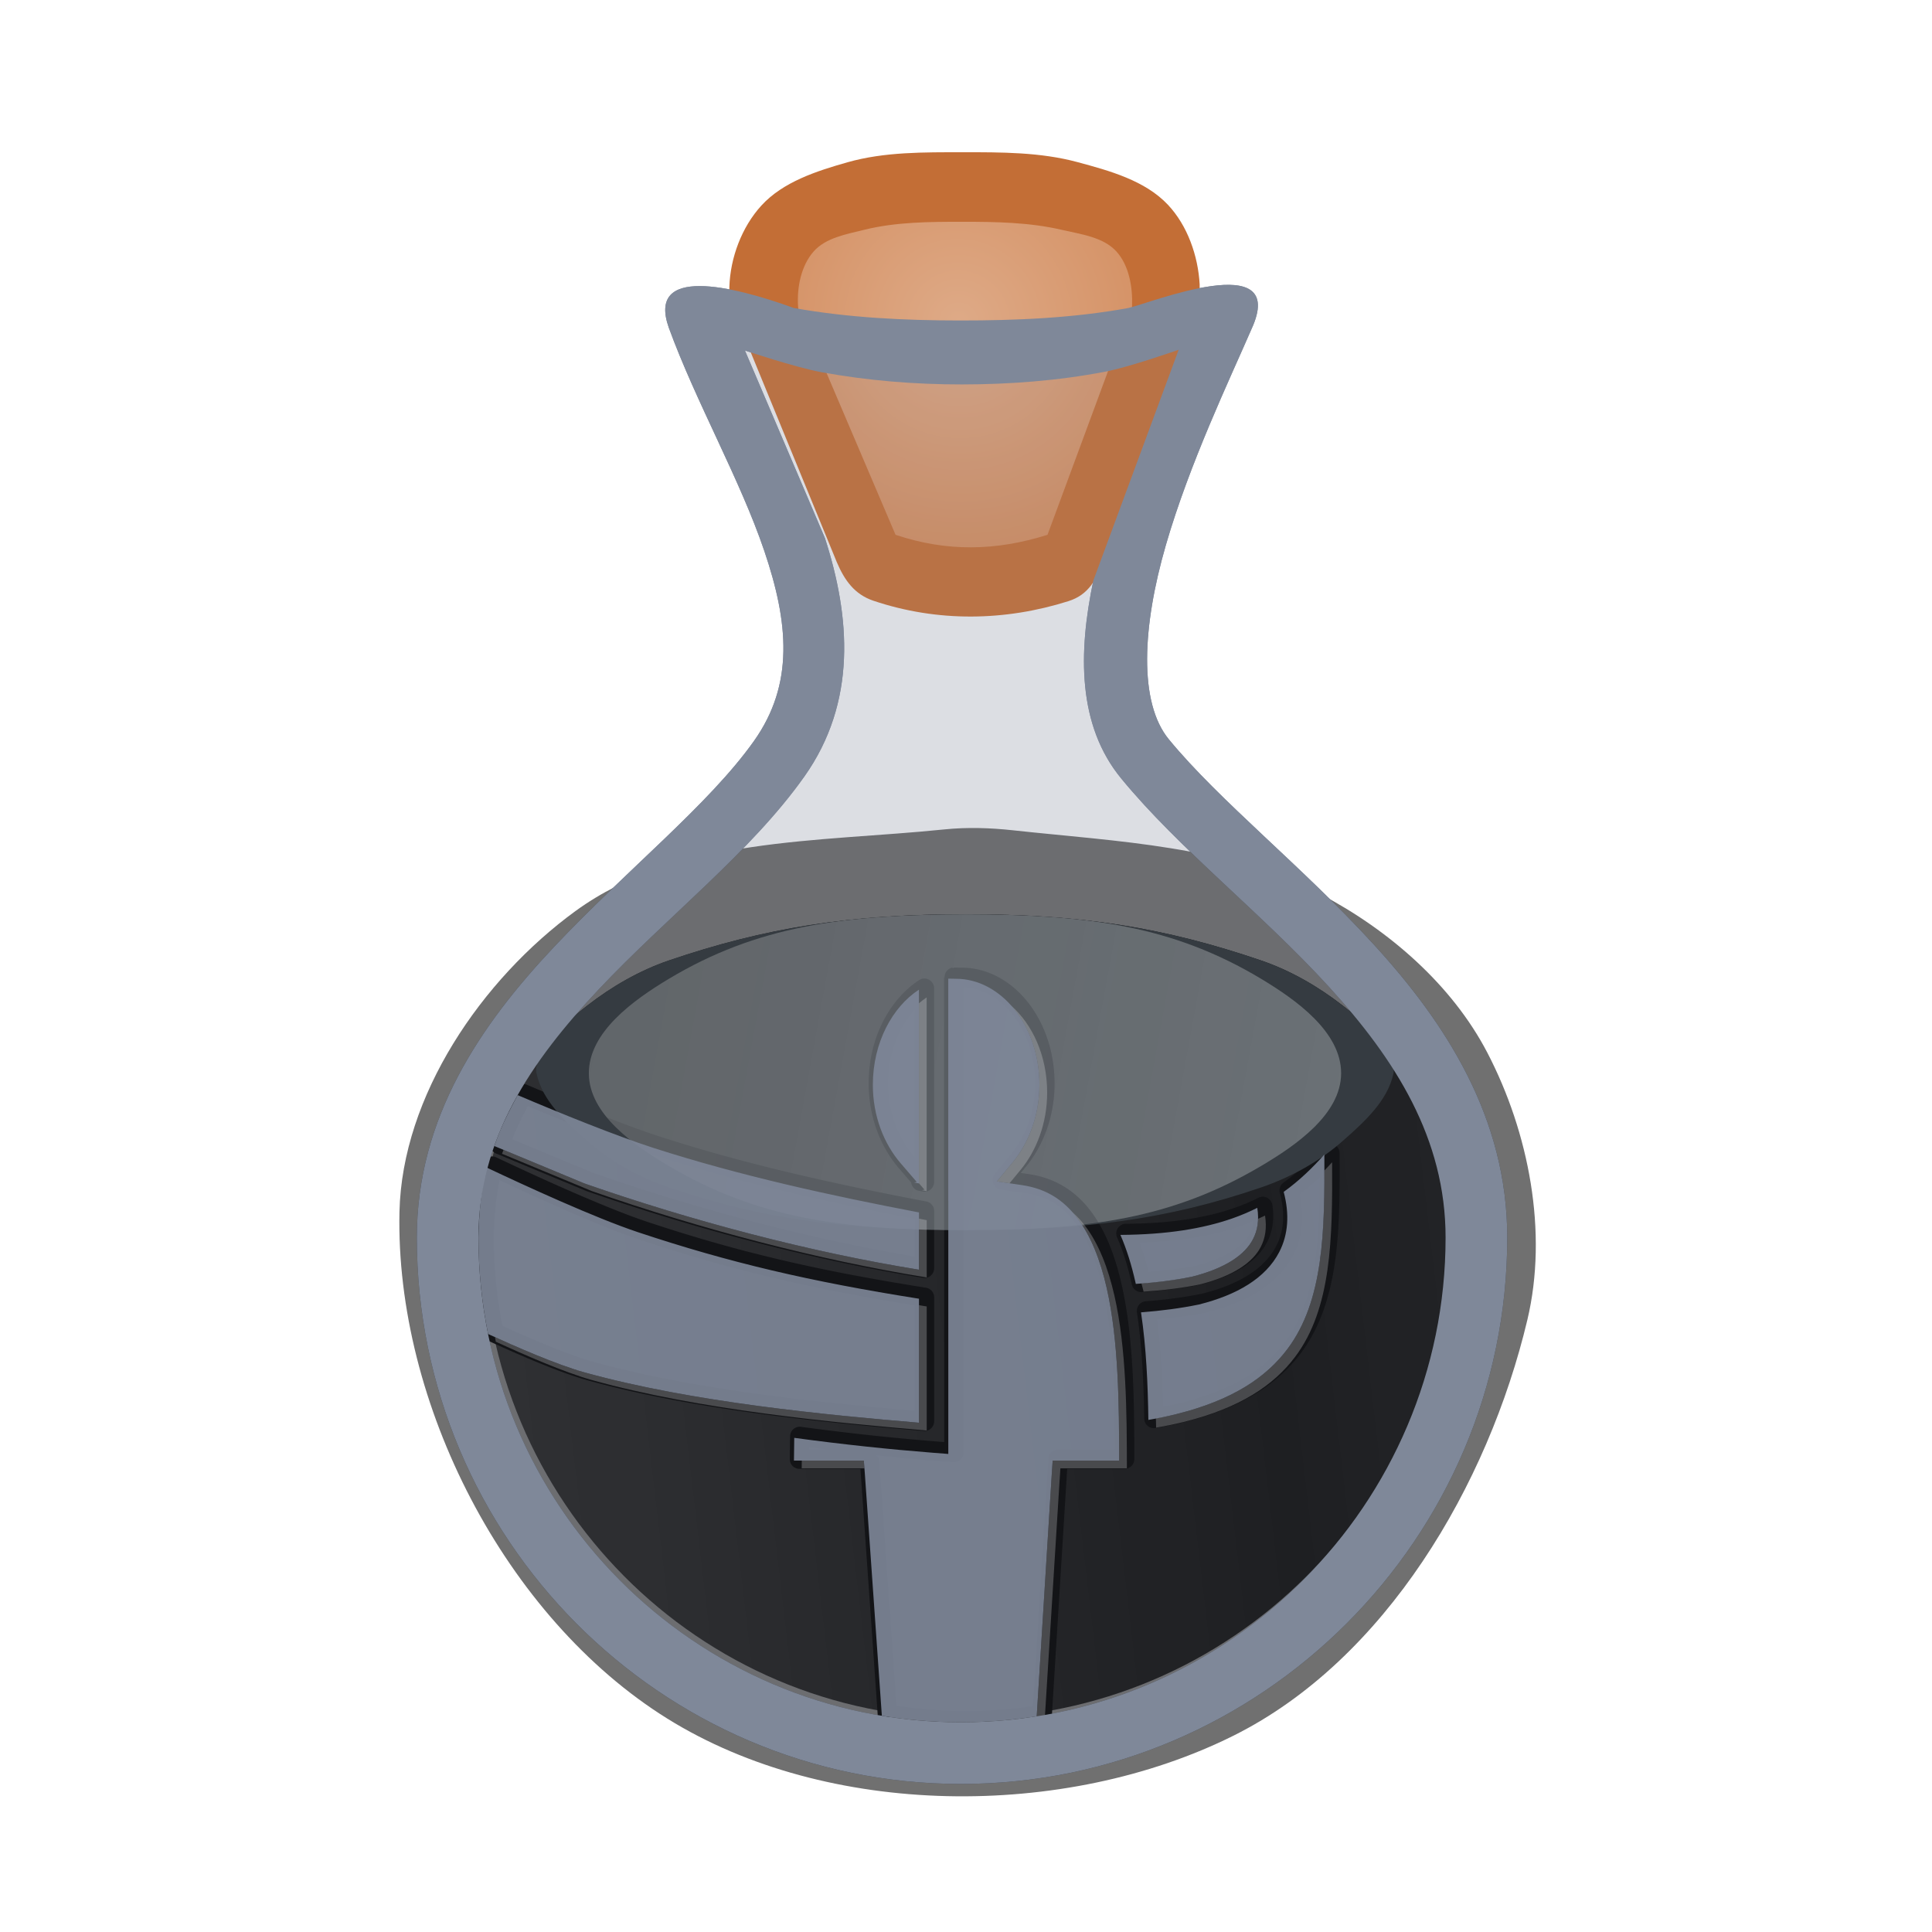 <svg height="500" viewBox="0 0 132.292 132.292" width="500" xmlns="http://www.w3.org/2000/svg" xmlns:xlink="http://www.w3.org/1999/xlink"><radialGradient id="a" cx="494.254" cy="332.559" gradientTransform="matrix(-.335 .13 -.133 -.342 276.547 68.068)" gradientUnits="userSpaceOnUse" r="43.257"><stop offset="0" stop-color="#deaa87"/><stop offset="1" stop-color="#d38d5f"/></radialGradient><linearGradient id="b"><stop offset="0" stop-color="#0d0d0d"/><stop offset="1" stop-color="#262626"/></linearGradient><linearGradient id="c" gradientUnits="userSpaceOnUse" x1="40.239" x2="91.953" xlink:href="#b" y1="68.709" y2="78.117"/><linearGradient id="d" gradientUnits="userSpaceOnUse" spreadMethod="reflect" x1="86.591" x2="21.825" xlink:href="#b" y1="88.753" y2="96.358"/><linearGradient id="e" gradientUnits="userSpaceOnUse" x1="40.239" x2="91.953" y1="68.709" y2="78.117"><stop offset="0" stop-color="#fff"/><stop offset="1" stop-color="#ecf5f9"/></linearGradient><filter id="f" color-interpolation-filters="sRGB" height="1.128" width="1.113" x="-.056" y="-.064"><feGaussianBlur stdDeviation="5.259"/></filter><filter id="g" color-interpolation-filters="sRGB" height="1.284" width="1.242" x="-.121" y="-.142"><feGaussianBlur stdDeviation="3.924"/></filter><filter id="h" color-interpolation-filters="sRGB" height="1.04" width="1.035" x="-.018" y="-.02"><feGaussianBlur stdDeviation="1.584"/></filter><g><g fill="#7f8899" stroke-width="1" transform="matrix(.265 0 0 .265 238.175 -58.892)"><path d="m-235.24 17.787-4.496.014-10.328.012-10.25.012a1.319 1.319 0 0 0 -.002 0l-4.578.014a1.319 1.319 0 0 0 -1.209 1.836l5.441 12.758c1.654 5.135 2.064 10.428-1.25 15.102-3.49 4.922-9.152 9.325-13.926 14.391-4.763 5.056-8.586 10.664-8.586 17.881 0 18.958 15.345 34.455 34.299 34.455 18.955 0 34.455-15.501 34.455-34.455 0-7.212-3.667-12.945-8.342-18.059-4.682-5.122-10.33-9.535-14.135-14.168-2.596-3.161-2.635-7.606-1.641-12.367l5.787-15.648a1.319 1.319 0 0 0 -1.24-1.775z" opacity=".15" transform="matrix(3.78 0 0 3.78 294.868 240.397)"/><path d="m-725.973 306.878c7.063 19.355 18.396 39.145 24.686 57.698 6.288 18.553 7.757 34.424-2.677 49.141-11.662 16.448-32.895 33.277-51.678 53.216-18.783 19.939-35.425 43.923-35.425 75.085 0 77.571 62.966 141.175 140.58 141.175 77.614 0 141.175-63.562 141.175-141.175 0-30.99-15.884-55.389-34.394-75.637-18.509-20.248-39.936-37.144-53.049-53.113-7.826-9.527-6.891-29.1-.75-50.251 6.139-21.151 16.423-42.655 22.086-55.7 9.862-21.37-26.65-6.568-31.79-5.497-14.318 2.616-28.991 3.232-43.546 3.224-14.339-.008-28.781-.702-42.896-3.224-16.109-5.854-37.971-10.941-32.321 5.057zm131.76 5.729-22.041 59.602c-3.945 18.723-4.092 37.44 7.186 51.174 14.913 18.159 36.303 34.825 53.603 53.75 17.301 18.923 30.22 39.305 30.22 64.886 0 68.924-56.317 125.245-125.245 125.245-68.925 0-124.648-56.276-124.648-125.245 0-25.53 13.43-45.415 31.09-64.162 17.663-18.746 39.248-35.42 53.077-54.924 13.711-19.338 11.894-41.43 5.362-61.637l-20.683-48.499s12.989 4.359 19.704 5.594c11.957 2.199 24.177 3.183 36.335 3.176 12.364-.007 24.804-.948 36.949-3.271 6.522-1.247 19.09-5.688 19.09-5.688z"/></g><g><g><path d="m39.426 62.367c-6.441 4.691-11.901 12.665-12.073 20.632-.282 13.07 7.235 27.758 18.329 34.673 10.977 6.842 27.212 6.947 38.787 1.173 10.396-5.186 17.428-17.161 20.115-28.464 1.426-5.998.109-12.822-2.735-18.291-2.423-4.661-6.767-8.422-11.42-10.859-6.356-3.329-13.942-3.6-21.075-4.378-1.556-.17-3.139-.219-4.697-.059-8.568.881-18.268.504-25.23 5.574z" filter="url(#g)" opacity=".75"/><path d="m99.204 84.517c0 18.236-14.901 33.138-33.138 33.138-18.236 0-32.98-14.89-32.98-33.138 0-4.679 1.341-8.641 3.942-12.283.726-1.361 1.953-2.424 3.171-3.37 1.686-1.31 3.585-2.41 5.606-3.099 6.573-2.241 12.375-3.161 20.34-3.161 7.965-0 13.629.92 20.201 3.161 2.021.689 3.92 1.789 5.606 3.099 1.218.946 2.444 2.009 3.171 3.37 2.479 3.661 4.08 7.65 4.08 12.282z" fill="url(#d)"/><g fill-rule="evenodd"><path d="m45.806 81.311c-2.035-.696-3.992-1.772-5.606-3.193-1.442-1.271-3.064-2.731-3.463-4.612-.09-.425.087-.888.292-1.271.726-1.361 1.953-2.424 3.171-3.37 1.686-1.31 3.585-2.41 5.606-3.099 6.573-2.241 12.375-3.161 20.34-3.161 7.965-0 13.629.92 20.201 3.161 2.021.689 3.92 1.789 5.606 3.099 1.218.946 2.444 2.009 3.171 3.37.205.383.382.846.292 1.271-.399 1.881-2.021 3.341-3.463 4.612-1.614 1.422-3.571 2.498-5.606 3.193-6.56 2.243-12.251 2.925-20.201 2.924-7.951 0-13.78-.682-20.34-2.924z"/><path d="m86.347 79.843c2.405-1.421 5.469-3.544 5.485-6.337.016-2.831-3.057-5.03-5.485-6.486-6.021-3.609-11.805-4.404-20.201-4.414-8.397.01-14.319.805-20.34 4.414-2.429 1.456-5.501 3.655-5.485 6.486.016 2.794 3.08 4.916 5.485 6.337 6.042 3.571 11.848 4.386 20.34 4.393 8.492-.007 14.159-.822 20.201-4.393z" fill="url(#c)"/></g></g><g transform="matrix(.265 0 0 .265 -1.098 3.505)"><path d="m250.52 236.779.018.158a2.5 2.5 0 0 0 -.439-.109 2.5 2.5 0 0 0 -1.871 2.564l-.139-.113v57.406a2.5 2.5 0 0 0 .012.012v62.695l-1.396-.109h-.004c-10.931-.862-22.64-2.078-35.568-3.828a2.5 2.5 0 0 0 -2.836 2.428c-.04 2.003-.064 3.976-.076 5.914a2.5 2.5 0 0 0 2.5 2.516h15.74l.084 1.096 4.393 62.516a2.5 2.5 0 0 0 2.086 2.291c6.776 1.124 13.731 1.719 20.828 1.719 6.796 0 13.47-.543 19.984-1.576a2.5 2.5 0 0 0 2.105-2.314l3.891-62.623.074-1.107h14.838a2.5 2.5 0 0 0 2.5-2.5c-.004-14.443-.106-31.136-3.258-45.07-1.709-7.556-4.29-14.231-8.154-19.236-3.827-4.958-8.934-8.319-15.791-9.346a2.5 2.5 0 0 0 -.006 0l-2.121-.314 1.311-1.586c4.493-5.44 7.418-13.046 7.418-21.518 0-16.718-10.917-29.926-24.012-29.926-1.001 0-1.448-.055-2.109-.037zm-6.322 3.143a2.5 2.5 0 0 0 -2.559.107c-7.694 5.038-13.035 14.995-13.035 26.713 0 8.685 3.086 16.4 7.779 21.863a2.5 2.5 0 0 0 .002.002l3.195 3.711a2.5 2.5 0 0 0 1.693 2.076c.403.079.83.167 1.258.25a2.5 2.5 0 0 0 2.977-2.455v-50.068a2.5 2.5 0 0 0 -1.311-2.199zm8.891 1.955c9.472.325 18.553 10.543 18.553 24.865 0 7.311-2.567 13.847-6.273 18.334l-4.131 5.002a2.5 2.5 0 0 0 1.562 4.064l6.498.963c5.71.855 9.347 3.272 12.576 7.455 3.194 4.137 5.629 10.179 7.236 17.283 2.8 12.378 3.054 27.659 3.082 41.469h-14.627a2.5 2.5 0 0 0 -2.494 2.334l-.229 3.447a2.5 2.5 0 0 0 -.002.012l-3.764 60.549c-5.638.801-11.376 1.279-17.227 1.279-6.148 0-12.167-.527-18.07-1.41l-4.248-60.477a2.5 2.5 0 0 0 -.002-.018l-.266-3.41a2.5 2.5 0 0 0 -.898-.832c5.497.575 10.828 1.077 15.943 1.48a2.5 2.5 0 0 0 .004 0l4.094.318a2.5 2.5 0 0 0 2.693-2.492v-65.408a2.5 2.5 0 0 0 -.012-.012zm-12.58 5.773v38.084l-.332-.387-.002-.002c-3.876-4.513-6.57-11.111-6.57-18.604 0-7.849 2.851-14.585 6.904-19.092zm-100.205 19.422a2.5 2.5 0 0 0 -3.178 1.107c-3.936 7.253-5.095 10.472-6.191 13.492a2.5 2.5 0 0 0 1.391 3.162l23.268 9.664a2.5 2.5 0 0 0 .135.053c27.893 9.733 58.53 17.823 86.896 22.404a2.5 2.5 0 0 0 2.898-2.469v-14.799a2.5 2.5 0 0 0 -2.031-2.455c-22.882-4.37-46.073-9.44-68.293-16.59-9.436-3.036-23.961-8.911-34.895-13.57zm.215 5.494c10.714 4.531 23.94 9.871 33.148 12.834 21.868 7.036 44.537 12.014 66.855 16.314v9.758c-27.2-4.596-56.424-12.324-83.109-21.633l-20.908-8.684c.768-2.022 1.972-4.681 4.014-8.59zm207.492 9.676a2.5 2.5 0 0 0 -2.689 1.996l.59-1.178c-2.964 3.308-6.193 6.478-10.104 9.283a2.5 2.5 0 0 0 -.959 2.674c1.398 5.25 1.083 9.833-.971 13.781-3.025 5.814-9.612 9.874-19.127 12.256l.012-.002.041-.006a2.5 2.5 0 0 0 -.055.01h-.004a2.5 2.5 0 0 0 -.004.002 2.5 2.5 0 0 0 -.049.008c-4.483.915-9.335 1.554-14.484 1.945a2.5 2.5 0 0 0 -2.283 2.861c1.33 8.902 1.75 18.406 1.873 27.459a2.5 2.5 0 0 0 2.924 2.43c2.637-.454 5.14-.969 7.496-1.557 14.855-3.706 24.131-9.896 30.008-17.713 10.075-13.401 10.165-32.079 10.047-51.779a2.5 2.5 0 0 0 -2.262-2.471zm-217.752 3.582a2.5 2.5 0 0 0 -1.361 1.635c-1.593 6.115-2.081 12.776-2.195 18.68a2.5 2.5 0 0 0 0 .049c0 8.694.872 17.192 2.527 25.408a2.5 2.5 0 0 0 1.408 1.777c7.186 3.297 17.806 7.977 25.244 10.043 28.391 7.886 63.296 11.093 86.928 13.104a2.5 2.5 0 0 0 2.713-2.49v-32.045a2.5 2.5 0 0 0 -2.109-2.469c-28.139-4.453-48.711-9.276-72.133-17.068-10.917-3.632-29.013-11.942-38.895-16.617a2.5 2.5 0 0 0 -2.127-.006zm214.953 5.117c-.086 17.055-1.22 32.221-8.982 42.547-5.136 6.831-13.147 12.353-27.223 15.865-1.34.334-2.855.605-4.314.896-.157-7.442-.589-15.099-1.566-22.596 4.352-.409 8.633-.887 12.566-1.689a2.5 2.5 0 0 0 .191-.039l.092-.023c10.281-2.576 18.397-7.215 22.34-14.795 2.461-4.732 2.845-10.16 1.67-15.742 1.867-1.427 3.63-2.894 5.227-4.424zm-29.52 35.023-.111.019.074-.012a2.5 2.5 0 0 0 .037-.008zm-182.477-34.258c10.242 4.809 25.875 11.956 36.486 15.486 23.045 7.667 43.62 12.505 70.82 16.893v27.205c-23.5-2.024-56.558-5.263-83.301-12.691-6.389-1.775-16.203-6.016-23.277-9.236-1.433-7.505-2.238-15.231-2.24-23.148.092-4.709.582-9.766 1.512-14.508zm196.104 4.559c-1.905.958-3.946 1.838-6.178 2.617v-.002c-7.209 2.516-16.245 4.035-28.082 4.111a2.5 2.5 0 0 0 -2.275 3.5c1.574 3.606 2.783 7.568 3.73 11.758.034.15.066.298.096.436a2.5 2.5 0 0 0 2.605 1.963c5.306-.346 10.275-.971 14.84-1.898a2.5 2.5 0 0 0 .113-.025c9.033-2.276 14.791-5.982 17.377-10.955h-.002c1.419-2.728 1.94-6.011 1.369-9.656a2.5 2.5 0 0 0 -3.594-1.848zm-1.277 5.961c-.136 1.198-.433 2.276-.932 3.234a2.5 2.5 0 0 0 -.002 0c-1.62 3.114-5.886 6.316-14.105 8.398-3.669.743-7.808 1.191-12.08 1.541-.64-2.591-1.416-5.101-2.307-7.543 10.535-.34 19.123-1.793 26.174-4.254a2.5 2.5 0 0 0 0-.002c1.172-.409 2.166-.917 3.252-1.375zm-114.781 58.521c1.6.21 3.09.371 4.654.564h-4.662c.002-.188.005-.376.008-.564z" filter="url(#f)" stroke-linecap="round" stroke-linejoin="round"/></g><g fill-rule="evenodd" opacity=".5"><path d="m45.806 81.311c-2.035-.696-3.992-1.772-5.606-3.193-1.442-1.271-3.064-2.731-3.463-4.612-.09-.425.087-.888.292-1.271.726-1.361 1.953-2.424 3.171-3.37 1.686-1.31 3.585-2.41 5.606-3.099 6.573-2.241 12.375-3.161 20.34-3.161 7.965-0 13.629.92 20.201 3.161 2.021.689 3.92 1.789 5.606 3.099 1.218.946 2.444 2.009 3.171 3.37.205.383.382.846.292 1.271-.399 1.881-2.021 3.341-3.463 4.612-1.614 1.422-3.571 2.498-5.606 3.193-6.56 2.243-12.251 2.925-20.201 2.924-7.951 0-13.78-.682-20.34-2.924z" fill="#9eb8c5" opacity=".5"/><path d="m86.347 79.843c2.405-1.421 5.469-3.544 5.485-6.337.016-2.831-3.057-5.03-5.485-6.486-6.021-3.609-11.805-4.404-20.201-4.414-8.397.01-14.319.805-20.34 4.414-2.429 1.456-5.501 3.655-5.485 6.486.016 2.794 3.08 4.916 5.485 6.337 6.042 3.571 11.848 4.386 20.34 4.393 8.492-.007 14.159-.822 20.201-4.393z" fill="url(#e)" opacity=".5"/></g></g><g><g transform="translate(-1.098 3.505)"><path d="m52.4 20.364 5.995 14.619c.533 1.25 1.218 2.213 2.506 2.646 4.406 1.482 9.031 1.397 13.36.028 1.402-.444 1.937-1.51 2.447-2.889l5.345-14.454s1.275-2.847 1.191-4.346c-.109-1.952-.832-4.025-2.171-5.449-1.566-1.666-3.995-2.331-6.203-2.926-2.533-.683-5.217-.675-7.84-.674-2.645.002-5.361-.033-7.906.689-2.115.6-4.41 1.34-5.893 2.964-1.343 1.471-2.126 3.569-2.19 5.56-.048 1.481 1.358 4.233 1.358 4.233z" fill="#c36e36"/><path d="m56.809 13.716c-.857.974-1.147 2.449-1.065 3.744.1 1.585 1.246 2.923 1.869 4.384 1.602 3.757 4.806 11.271 4.806 11.271 3.48 1.171 6.872 1.119 10.406.001 0 0 2.785-7.531 4.178-11.297.537-1.453 1.553-2.811 1.612-4.359.049-1.297-.199-2.782-1.07-3.744-.904-.997-2.444-1.181-3.754-1.486-2.201-.513-4.499-.549-6.759-.549-2.26-0-4.565.005-6.759.549-1.219.303-2.634.543-3.464 1.486z" fill="url(#a)"/></g><g stroke-width="1" transform="matrix(.265 0 0 .265 238.175 -58.892)"><path d="m-659.331 479.952c-.691.453-1.349.986-2 1.531v46.492l1.441 1.674-.695.123c.416.081.841.168 1.254.248zm21.811 2.111c4.419 4.946 7.322 12.169 7.322 20.51 0 7.891-2.746 14.962-6.846 19.926l-4.131 5.002 3.254.482 2.877-3.484c4.1-4.963 6.846-12.034 6.846-19.926 0-9.545-3.791-17.638-9.322-22.51zm-131.141 37.287c-.112.306-.284.703-.395 1.006l23.268 9.664c27.762 9.687 58.282 17.744 86.471 22.297v-14.799c-.665-.127-1.335-.27-2-.398v13.197c-28.189-4.553-58.708-12.61-86.471-22.297zm214.094 3.209c-.646.721-1.315 1.436-1.994 2.146.017 18.044-.827 34.511-9.551 46.115-5.506 7.324-14.15 13.18-28.615 16.789-1.678.418-3.528.765-5.369 1.115.016.799.044 1.612.055 2.404 2.585-.445 5.029-.95 7.314-1.52 14.465-3.609 23.109-9.465 28.615-16.789 9.392-12.492 9.662-30.594 9.545-50.262zm-67.096 12.896c.401.453.796.916 1.176 1.408 3.529 4.571 6.037 10.93 7.695 18.26 3.058 13.521 3.191 30.091 3.195 44.52h-17.178l-.229 3.447-3.893 62.629c-.005.001-.011.001-.016.002-1.525.242-3.061.453-4.604.639-.166.02-.333.037-.5.057-1.483.173-2.971.325-4.469.445-.035.003-.07.007-.105.01-.012.001-.023.001-.035.002-1.474.117-2.957.199-4.445.264-.329.014-.657.027-.986.039-1.472.052-2.949.088-4.434.088-1.576 0-3.143-.04-4.705-.1-.273-.01-.546-.019-.818-.031-1.576-.07-3.147-.164-4.707-.293-.096-.008-.191-.017-.287-.025-2.702-.229-5.373-.565-8.023-.963l.121 1.727c3.26.541 6.562.953 9.902 1.236.096.008.191.017.287.025 1.56.129 3.131.223 4.707.293.272.012.546.021.818.031 1.562.059 3.129.1 4.705.1 1.485 0 2.961-.036 4.434-.088.329-.012.658-.025.986-.039 1.488-.065 2.971-.147 4.445-.264.012-.001.023-.001.035-.002.035-.003.07-.007.105-.01 1.498-.12 2.986-.272 4.469-.445.167-.019.334-.037.5-.057 1.542-.186 3.078-.397 4.604-.639.005-.001.01-.001.016-.002l3.893-62.629.229-3.447h17.178c-.004-14.428-.137-30.999-3.195-44.52-1.658-7.33-4.166-13.689-7.695-18.26-.983-1.273-2.039-2.402-3.176-3.408zm49.766.875c-.588.296-1.218.567-1.832.848-.05 1.975-.482 3.728-1.283 5.268-2.105 4.048-7.122 7.506-15.77 9.686-4.006.814-8.405 1.362-13.055 1.717.14.568.319 1.107.449 1.682.034.15.069.304.102.455 5.212-.34 10.072-.953 14.504-1.854 8.647-2.179 13.664-5.638 15.77-9.686 1.168-2.244 1.618-4.904 1.115-8.115zm-89.42 23.152v30.377c-23.614-2.009-58.422-5.231-86.471-13.021-6.543-1.817-16.024-5.899-23.082-9.102.076.397.131.8.211 1.195 7.147 3.279 17.792 7.94 24.871 9.906 28.048 7.791 62.857 11.013 86.471 13.021v-32.045c-.688-.109-1.321-.223-2-.332zm-30.277 40.16c-.007.663-.021 1.345-.025 2h16.209l-.156-2z" fill="#fff" filter="url(#h)" opacity=".5"/><g fill="#7f8899"><path d="m-235.24 17.787-4.496.014-10.328.012-10.25.012a1.319 1.319 0 0 0 -.002 0l-4.578.014a1.319 1.319 0 0 0 -1.209 1.836l5.441 12.758c1.654 5.135 2.064 10.428-1.25 15.102-3.49 4.922-9.152 9.325-13.926 14.391-4.763 5.056-8.586 10.664-8.586 17.881 0 18.958 15.345 34.455 34.299 34.455 18.955 0 34.455-15.501 34.455-34.455 0-7.212-3.667-12.945-8.342-18.059-4.682-5.122-10.33-9.535-14.135-14.168-2.596-3.161-2.635-7.606-1.641-12.367l5.787-15.648a1.319 1.319 0 0 0 -1.24-1.775z" opacity=".15" transform="matrix(3.78 0 0 3.78 294.868 240.397)"/><path d="m250.588 239.279v57.406h.012v65.408l-4.094-.318c-10.977-.866-22.735-2.087-35.711-3.844-.04 1.991-.064 3.954-.076 5.881h18.053l.266 3.41 4.393 62.525c3.26.541 6.562.953 9.902 1.236.096.008.191.018.287.025 1.56.129 3.131.223 4.707.293.272.012.546.021.818.031 1.562.059 3.129.1 4.705.1 1.485 0 2.961-.036 4.434-.088.329-.012.658-.025.986-.039 1.488-.065 2.971-.147 4.445-.264.012-.001.023-.001.035-.002.035-.003.07-.007.105-.01 1.498-.12 2.986-.272 4.469-.445.167-.019.334-.037.5-.057 1.542-.186 3.078-.397 4.604-.639.005-.001.01-.001.016-.002l3.893-62.629.229-3.447h17.178c-.004-14.428-.137-30.999-3.195-44.52-1.658-7.33-4.166-13.689-7.695-18.26-3.528-4.57-7.9-7.46-14.184-8.4l-6.504-.963 4.131-5.002c4.1-4.963 6.846-12.034 6.846-19.926 0-15.636-10.146-27.426-21.512-27.426-1.07 0-1.765-.045-2.041-.037zm-7.58 2.842c-6.858 4.491-11.904 13.671-11.904 24.621 0 8.089 2.89 15.246 7.176 20.234l4.17 4.842-.695.123c.416.081.841.168 1.254.248zm-103.686 27.25c-3.889 7.166-4.939 10.124-6.039 13.154l23.268 9.664c27.762 9.687 58.282 17.744 86.471 22.297v-14.799c-22.926-4.379-46.215-9.467-68.59-16.666-9.616-3.094-24.139-8.975-35.109-13.65zm208.449 15.357c-3.036 3.389-6.402 6.701-10.508 9.646 1.519 5.704 1.21 11.007-1.168 15.578-3.485 6.698-10.838 11.049-20.738 13.527l-.092.023-.074.012c-4.606.94-9.559 1.591-14.795 1.988 1.357 9.082 1.776 18.689 1.9 27.795 2.585-.445 5.029-.95 7.314-1.52 14.465-3.609 23.109-9.465 28.615-16.789 9.392-12.492 9.662-30.594 9.545-50.262zm-216.455 3.361c-1.512 5.802-2.003 12.299-2.115 18.098 0 2.099.054 4.187.156 6.262.002.043.002.086.004.129.106 2.095.263 4.175.471 6.242.207 2.063.464 4.113.77 6.146.003.02.007.04.01.06.308 2.041.664 4.066 1.068 6.074 7.147 3.279 17.792 7.94 24.871 9.906 28.048 7.791 62.857 11.013 86.471 13.021v-32.045c-28.229-4.468-48.986-9.33-72.531-17.164-11.21-3.73-29.264-12.042-39.174-16.73zm199.125 10.41c-1.997 1.004-4.14 1.926-6.477 2.742-7.527 2.627-16.848 4.173-28.891 4.25 1.655 3.791 2.904 7.903 3.877 12.207.034.15.069.304.102.455 5.212-.34 10.072-.953 14.504-1.854 8.647-2.179 13.664-5.638 15.77-9.686 1.168-2.244 1.618-4.904 1.115-8.115z" opacity=".9" transform="translate(-904.339 235.831)"/><path d="m-725.973 306.878c7.063 19.355 18.396 39.145 24.686 57.698 6.288 18.553 7.757 34.424-2.677 49.141-11.662 16.448-32.895 33.277-51.678 53.216-18.783 19.939-35.425 43.923-35.425 75.085 0 77.571 62.966 141.175 140.58 141.175 77.614 0 141.175-63.562 141.175-141.175 0-30.99-15.884-55.389-34.394-75.637-18.509-20.248-39.936-37.144-53.049-53.113-7.826-9.527-6.891-29.1-.75-50.251 6.139-21.151 16.423-42.655 22.086-55.7 9.862-21.37-26.65-6.568-31.79-5.497-14.318 2.616-28.991 3.232-43.546 3.224-14.339-.008-28.781-.702-42.896-3.224-16.109-5.854-37.971-10.941-32.321 5.057zm131.76 5.729-22.041 59.602c-3.945 18.723-4.092 37.44 7.186 51.174 14.913 18.159 36.303 34.825 53.603 53.75 17.301 18.923 30.22 39.305 30.22 64.886 0 68.924-56.317 125.245-125.245 125.245-68.925 0-124.648-56.276-124.648-125.245 0-25.53 13.43-45.415 31.09-64.162 17.663-18.746 39.248-35.42 53.077-54.924 13.711-19.338 11.894-41.43 5.362-61.637l-20.683-48.499s12.989 4.359 19.704 5.594c11.957 2.199 24.177 3.183 36.335 3.176 12.364-.007 24.804-.948 36.949-3.271 6.522-1.247 19.09-5.688 19.09-5.688z"/></g></g></g></g></svg>